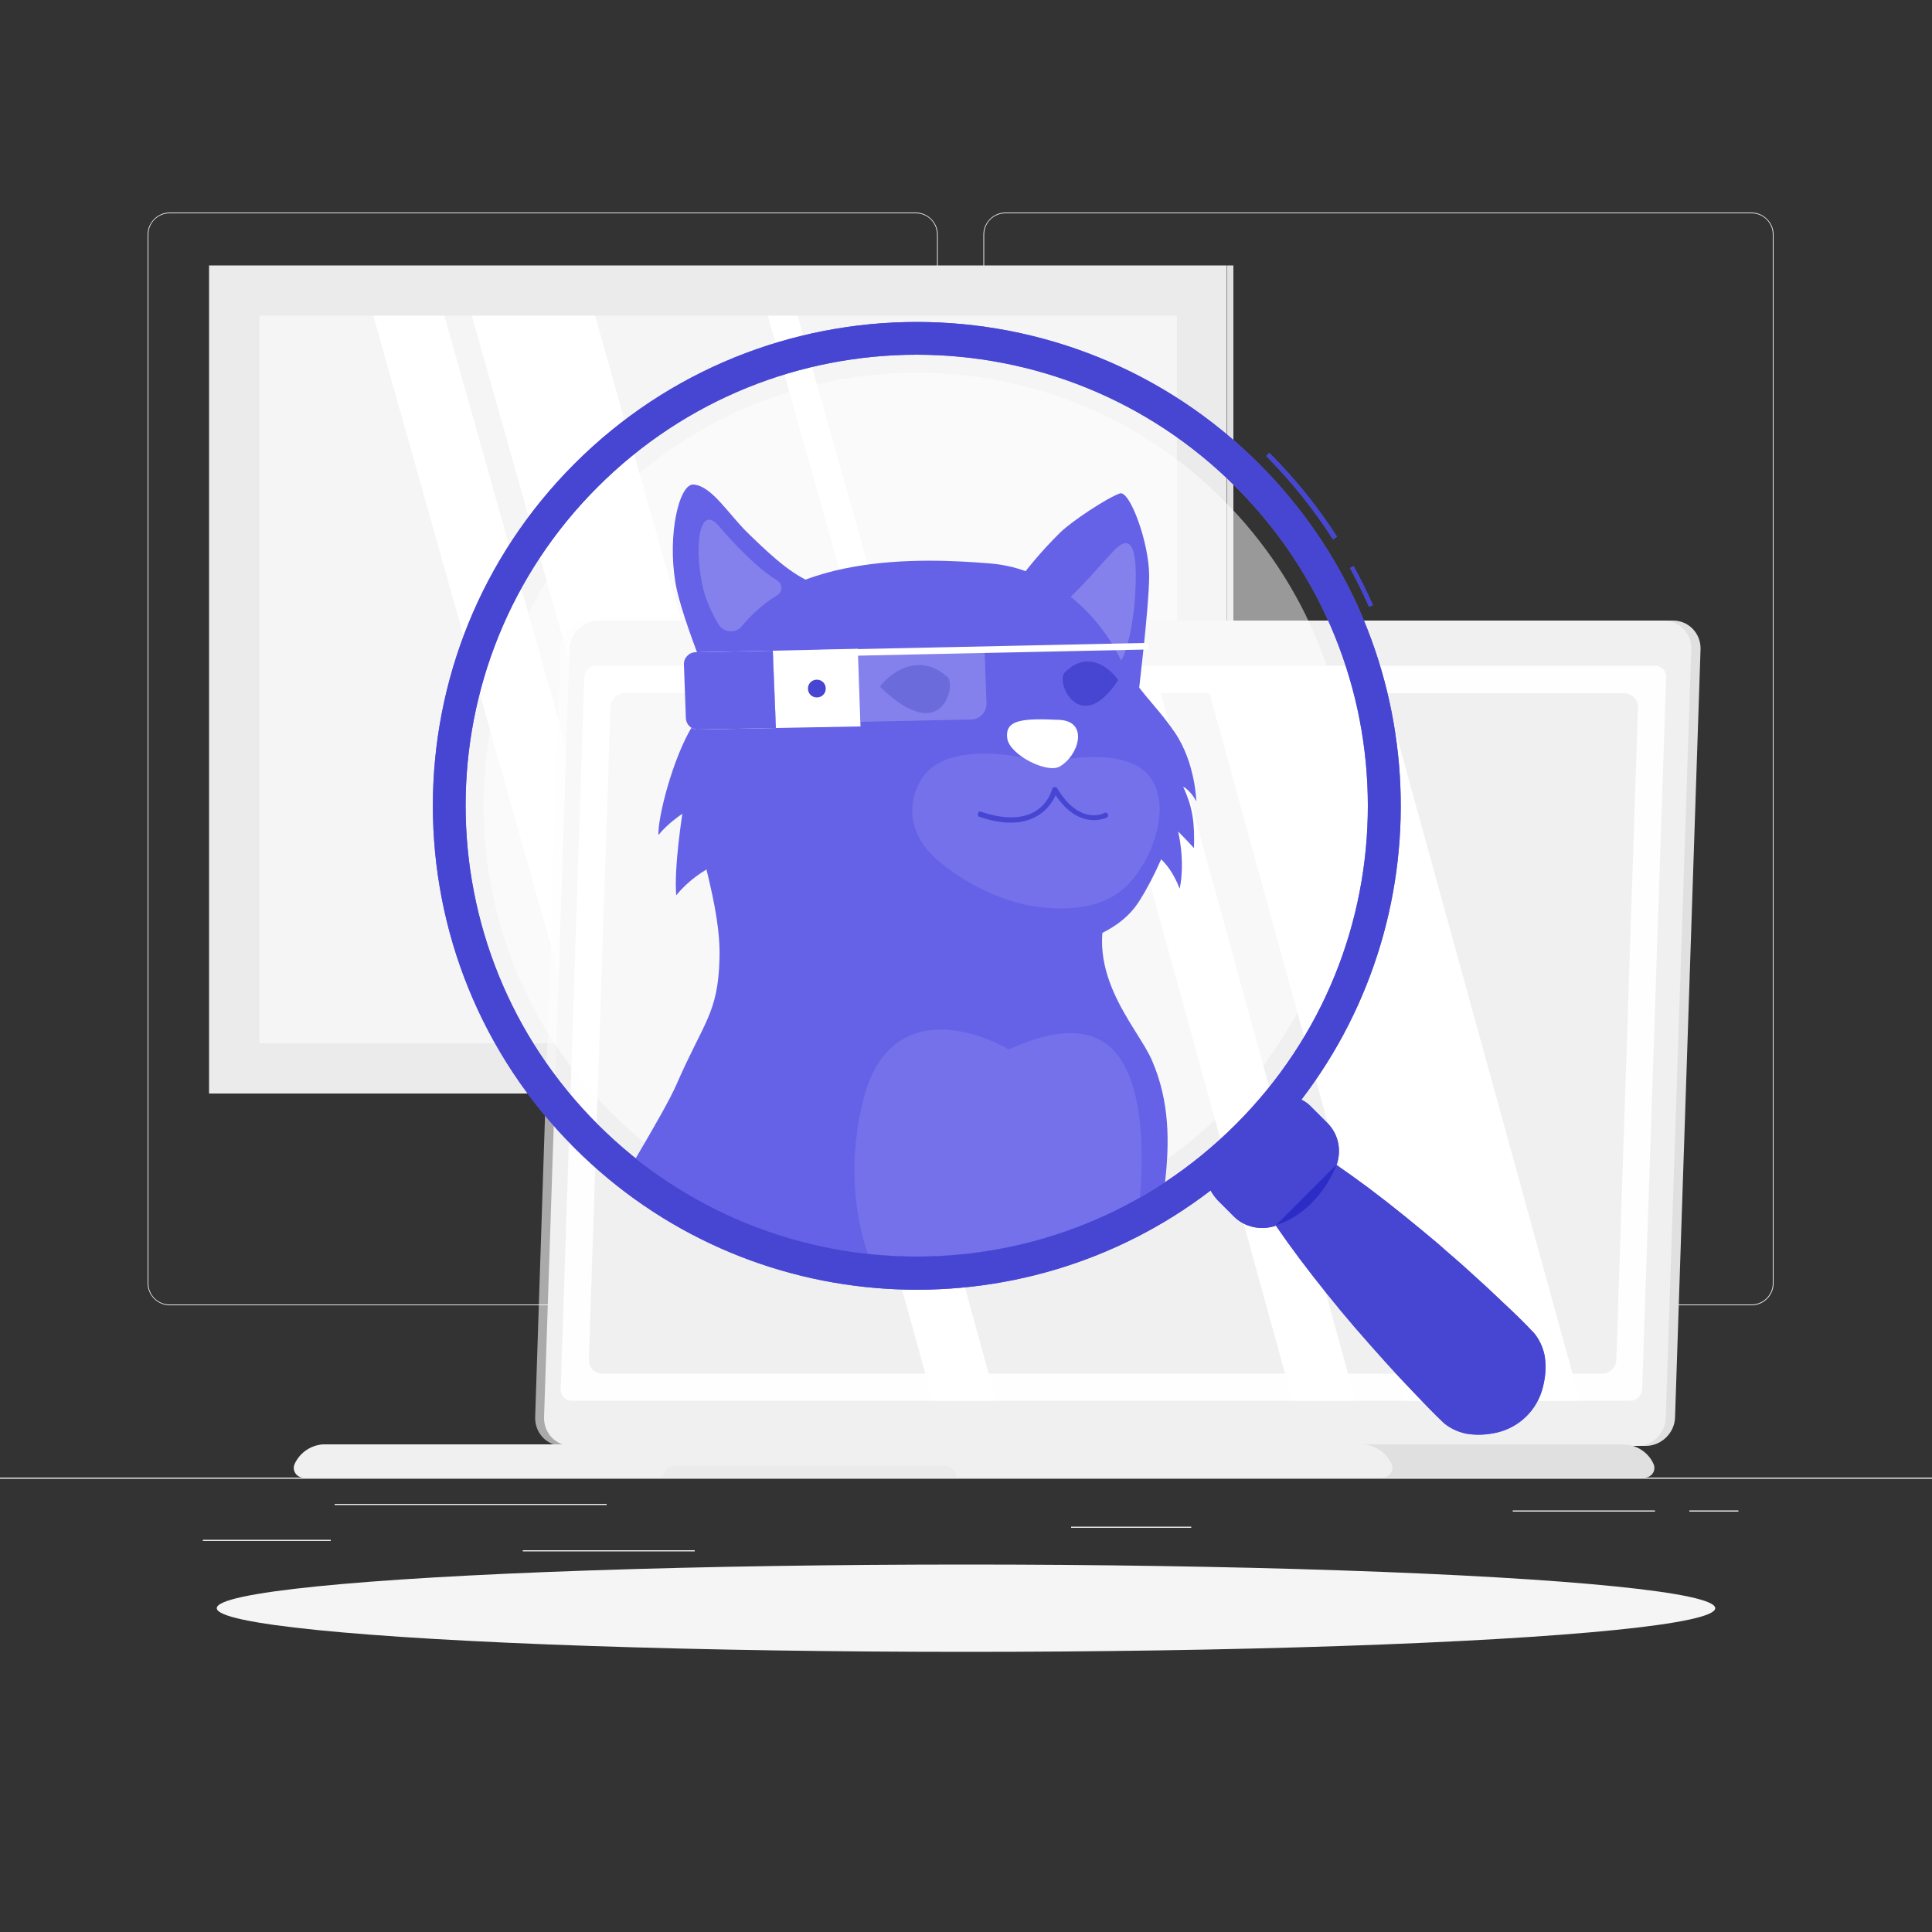 <?xml version="1.0" encoding="utf-8"?>
<!-- Generator: Adobe Illustrator 21.1.0, SVG Export Plug-In . SVG Version: 6.00 Build 0)  -->
<svg version="1.1" id="Слой_1" xmlns="http://www.w3.org/2000/svg" xmlns:xlink="http://www.w3.org/1999/xlink" x="0px" y="0px"
	 viewBox="0 0 500 500" style="enable-background:new 0 0 500 500;" xml:space="preserve">
<rect x="0" y="0" width="500" height="500" fill="#333333" stroke="none"/>
<style type="text/css">
	.st0{fill:#EBEBEB;}
	.st1{fill:#E0E0E0;}
	.st2{fill:#F5F5F5;}
	.st3{fill:#FFFFFF;}
	.st4{opacity:0.6;}
	.st5{fill:#FAFAFA;}
	.st6{opacity:0.6;fill:#FAFAFA;enable-background:new    ;}
	.st7{opacity:0.3;fill:#E0E0E0;enable-background:new    ;}
	.st8{opacity:0.9;fill:#FFFFFF;enable-background:new    ;}
	.st9{fill:#F0F0F0;}
	.st10{opacity:0.4;fill:#FFFFFF;enable-background:new    ;}
	.st11{display:none;}
	.st12{display:inline;}
	.st13{fill:#407BFF;}
	.st14{opacity:0.9;}
	.st15{opacity:0.5;fill:#FFFFFF;enable-background:new    ;}
	.st16{fill:#6562E8;}
	.st17{opacity:0.2;fill:#FFFFFF;enable-background:new    ;}
	.st18{fill:#4646D3;}
	.st19{opacity:0.1;fill:#FFFFFF;enable-background:new    ;}
	.st20{fill:#2C2CC6;}
</style>
<g id="Background_Complete">
	<g>
		<rect y="382.4" class="st0" width="500" height="0.3"/>
		<rect x="52.5" y="398.5" class="st0" width="33.1" height="0.3"/>
		<rect x="135.3" y="401.2" class="st0" width="44.5" height="0.3"/>
		<rect x="86.6" y="389.2" class="st0" width="70.4" height="0.3"/>
		<rect x="437.2" y="390.9" class="st0" width="12.7" height="0.3"/>
		<rect x="391.5" y="390.9" class="st0" width="36.8" height="0.3"/>
		<rect x="277.2" y="395.1" class="st0" width="31.1" height="0.3"/>
		<path class="st0" d="M237,337.8H43.9c-3.1,0-5.7-2.6-5.7-5.7V60.7c0-3.1,2.6-5.7,5.7-5.7H237c3.1,0,5.7,2.6,5.7,5.7v271.4
			C242.7,335.2,240.2,337.8,237,337.8z M43.9,55.2c-3,0-5.5,2.4-5.5,5.5v271.4c0,3,2.4,5.5,5.5,5.5H237c3,0,5.5-2.4,5.5-5.5V60.7
			c0-3-2.4-5.5-5.5-5.5L43.9,55.2L43.9,55.2z"/>
		<path class="st0" d="M453.3,337.8H260.2c-3.1,0-5.7-2.6-5.7-5.7V60.7c0-3.1,2.6-5.7,5.7-5.7h193.1c3.1,0,5.7,2.6,5.7,5.7v271.4
			C459,335.2,456.5,337.8,453.3,337.8z M260.2,55.2c-3,0-5.5,2.4-5.5,5.5v271.4c0,3,2.4,5.5,5.5,5.5h193.1c3,0,5.5-2.4,5.5-5.5V60.7
			c0-3-2.4-5.5-5.5-5.5L260.2,55.2L260.2,55.2z"/>
	</g>
	<g>
		<g>
			<rect x="54.1" y="68.7" class="st0" width="263.4" height="214.3"/>
			<rect x="317.6" y="68.7" class="st1" width="1.6" height="214.3"/>
			<rect x="67.1" y="81.7" class="st2" width="237.5" height="188.3"/>
			<polygon class="st3" points="175.3,270 207.1,270 154,81.7 122.1,81.7 			"/>
			<polygon class="st3" points="149.7,270 168.1,270 115,81.7 96.6,81.7 			"/>
			<polygon class="st3" points="251.9,270 259.5,270 206.4,81.7 198.7,81.7 			"/>
		</g>
		<g>
			<g>
				<g>
					<path class="st1" d="M425.9,374.2h-278c-4,0-7.2-3.3-7.1-7.4l6.6-198.8c0.1-4,3.6-7.4,7.6-7.4h278c4,0,7.2,3.3,7.1,7.4
						l-6.6,198.8C433.4,370.9,429.9,374.2,425.9,374.2z"/>
				</g>
				<g class="st4">
					<g>
						<path class="st5" d="M423.6,374.2h-278c-4,0-7.2-3.3-7.1-7.4L145,168c0.1-4,3.6-7.4,7.6-7.4h278c4,0,7.2,3.3,7.1,7.4
							l-6.6,198.8C431.1,370.9,427.7,374.2,423.6,374.2z"/>
					</g>
				</g>
				<g>
					<g>
						<path class="st1" d="M420,373.8H84.2c-3.5,0-6.5,2-7.9,5c-0.8,1.7,0.4,3.6,2.3,3.6h347c1.9,0,3.1-1.9,2.3-3.6
							C426.6,375.9,423.5,373.8,420,373.8z"/>
					</g>
					<path class="st6" d="M84.2,373.8h268c3.5,0,6.5,2,7.9,5c0.8,1.7-0.4,3.6-2.3,3.6H78.6c-1.9,0-3.1-1.9-2.3-3.6
						C77.7,375.9,80.7,373.8,84.2,373.8z"/>
					<path class="st7" d="M244.4,379.3h-69.7c-1.7,0-3.1,1.4-3.1,3.1h76C247.5,380.7,246.1,379.3,244.4,379.3z"/>
				</g>
				<path class="st8" d="M145.1,359.6l6.1-184.4c0.1-1.6,1.4-2.9,3-2.9h274.2c1.6,0,2.8,1.3,2.8,2.9L425,359.6
					c-0.1,1.6-1.4,2.9-3,2.9H147.9C146.3,362.5,145.1,361.2,145.1,359.6z"/>
				<path class="st9" d="M152.4,351.8l5.6-168.9c0.1-1.9,1.7-3.5,3.6-3.5h258.7c2,0,3.7,1.7,3.6,3.7L418.3,352
					c-0.1,1.9-1.7,3.5-3.6,3.5H156C153.9,355.5,152.3,353.8,152.4,351.8z"/>
				<polygon class="st3" points="363.4,362.5 408.9,362.5 356.5,172.4 311.1,172.4 				"/>
				<polygon class="st3" points="334.5,362.5 350.8,362.5 298.5,172.4 282.1,172.4 				"/>
				<polygon class="st3" points="241.4,362.5 257.8,362.5 205.4,172.4 189,172.4 				"/>
				<path class="st10" d="M293.6,281.2c0,1.2-1,2.2-2.2,2.2s-2.1-1-2.1-2.2c0-1.2,1-2.2,2.2-2.2C292.7,279,293.7,280,293.6,281.2z"
					/>
			</g>
		</g>
	</g>
</g>
<g id="Background_Simple" class="st11">
	<g class="st12">
		<g>
			<path class="st13" d="M174.4,355.5c55,1.2,105.6-37.2,142.6-76.5C472.8,141.5,294.8,20,172.1,74.2
				C49.4,128.3,7.8,351.6,174.4,355.5z"/>
		</g>
		<g class="st14">
			<path class="st3" d="M174.4,355.5c55,1.2,105.6-37.2,142.6-76.5C472.8,141.5,294.8,20,172.1,74.2
				C49.4,128.3,7.8,351.6,174.4,355.5z"/>
		</g>
	</g>
</g>
<g id="Shadow_1_">
	<ellipse id="_x3C_Path_x3E__122_" class="st2" cx="250" cy="416.2" rx="193.9" ry="11.3"/>
</g>
<g id="Cat">
	<g>
		<path class="st15" d="M158,287.8c-43.8-43.8-43.8-114.7,0-158.5c43.8-43.8,114.7-43.8,158.5,0c43.8,43.8,43.8,114.7,0,158.5
			C272.7,331.5,201.8,331.5,158,287.8z"/>
		<g>
			<g>
				<path class="st16" d="M262.8,151.2c3-3.9,6.2-8.1,11.7-13.5c2.9-2.8,11.9-8.8,15.3-10c2.6-0.9,7.6,12.8,7.6,21.3
					c0,8-2.9,31.7-2.9,31.7L262.8,151.2z"/>
				<path class="st17" d="M269.2,159.4c5.7-0.8,13.9-11.6,19.3-17.1c5.4-5.5,6,3,5.1,13.9c-0.5,5.4-1.7,11.7-3.4,14.7
					c-0.6,1-2.1,1-2.8,0.1C283.6,166.4,276.4,161.3,269.2,159.4z"/>
				<path class="st16" d="M301.5,306c-2.1,1.4-4.3,2.7-6.5,4c-21.6,12.4-46.4,17.2-70.4,14.6c-21.5-2.3-42.4-10.6-60.1-24.8
					c5-8.5,8.9-15.3,10.6-19.2c7-16.1,10.7-18.3,11.1-32.3c0.5-14-6.1-30.1-7.8-44.4c11.4-5.4,109.8,27.2,109.8,27.2
					c-9.5,19.5,6.3,34.6,10,43.5C302.7,285.1,302.7,295.6,301.5,306z"/>
				<path class="st16" d="M306.2,203.6c2.1,1.1,3.4,3.8,3.4,3.8s-0.2-10-5.6-17.9c-5.6-8.1-9.8-10.7-14.8-20.4
					c-5.2-10-17-22.1-33.2-23.3c-16.2-1.3-54.9-3.4-68.9,21.4c-4.1,7.3-6.6,14.2-7.9,20.7c-5.1,8.3-9,23.7-8.8,28.2
					c2.5-3.1,6.2-5.5,6.2-5.5s-2.2,13.8-1.6,21.1c3.3-4,7-6.3,9.5-7.6c6.7,11.9,30.8,29.2,64.7,25.4c27.6-3.1,40-7.3,45.7-16.4
					c1.9-3,3.9-6.8,5.6-10.7c1,0.9,3.1,3.2,4.8,7.6c1.5-7.3-0.4-14.8-0.4-14.8s2.7,2.7,4.1,4.3C309.2,213,308.7,209,306.2,203.6z"/>
				<path class="st18" d="M227.7,177.7c3.7-4.8,11.1-8.5,17.6-2.4C247.4,177.3,243.9,193.5,227.7,177.7z"/>
				<path class="st18" d="M289.4,176c-3.1-4.3-8.7-7.3-13.9-1.9C273.1,176.7,279.7,190.8,289.4,176z"/>
				<path class="st3" d="M274.1,186.3c-9.2-0.4-14.2-0.2-13.4,4.9c0.7,4.2,10.2,9,13.5,7.2C279.2,195.6,281.9,186.6,274.1,186.3z"/>
				<path class="st19" d="M270.6,197.4c-9.1-2.6-26.9-5.2-32.4,4.7c-4.1,7.4-2,14.9,4.3,20.4c6.7,5.8,17.3,11.5,27.9,12.4
					c14.7,1.3,20.9-4.1,24.7-10c5.8-8.8,8.5-23.4-2.8-27.6C285.9,194.9,276.9,196.1,270.6,197.4z"/>
				<path class="st19" d="M295,309.9c-21.6,12.4-46.4,17.2-70.4,14.6c-4-11.7-4.8-26-1.1-40.2c6.3-24.2,27-18.7,37.6-12.7
					c7.4-3.4,17.8-6.8,25.3-1.4C294.7,276.4,296.5,293.1,295,309.9z"/>
				<path class="st18" d="M261.6,212.9c-2.4,0-5.2-0.5-8.1-1.5c-0.4-0.1-0.5-0.5-0.4-0.9s0.5-0.6,0.9-0.4c5.6,1.9,10.1,1.9,13.5,0.1
					c3.9-2.1,4.8-6,4.8-6c0.1-0.3,0.3-0.5,0.6-0.5c0.3,0,0.5,0.1,0.7,0.3c5.8,9.7,12.1,6.5,12.2,6.4c0.3-0.2,0.8,0,0.9,0.3
					c0.2,0.3,0,0.8-0.3,0.9c-0.1,0-7,3.5-13.2-5.8c-0.7,1.5-2.1,3.9-5,5.5C266.2,212.4,264,212.9,261.6,212.9z"/>
				<g>
					<path class="st16" d="M211.9,151.5c-6.2-2.2-11.1-6.5-18.1-13.3c-5.3-5.1-9.5-12.4-14.3-12.8c-3.7-0.3-6.8,12.8-4.7,25.4
						c1.6,9.8,12,34,12,34L211.9,151.5z"/>
					<path class="st17" d="M201.2,154c1.4-0.9,1.4-2.9-0.1-3.8c-5.1-3.1-11.3-9.6-15-14c-4.9-5.8-6.5,4.2-4.4,14.9
						c0.7,3.7,2.5,7.5,4.2,10.4c1.3,2.3,4.6,2.6,6.2,0.4C194.4,159.1,197.6,156.2,201.2,154z"/>
				</g>
			</g>
			<g>
				<path class="st3" d="M296.5,168.1l-84.6,1.8c-0.5,0-0.9-0.4-0.9-0.8l0,0c0-0.5,0.4-0.9,0.8-0.9l84.6-1.8c0.5,0,0.9,0.4,0.9,0.8
					l0,0C297.3,167.7,297,168.1,296.5,168.1z"/>
				<polygon class="st3" points="222.7,188 200.8,188.4 200,168.4 222,167.9 				"/>
				<path class="st18" d="M213.7,178.2c0,1.3-1,2.3-2.3,2.3s-2.3-1-2.3-2.3s1-2.3,2.3-2.3S213.7,176.9,213.7,178.2z"/>
				<path class="st17" d="M222.7,186.8l28.6-0.6c2.3,0,4.1-2,4-4.3l-0.5-13.8l-32.8,0.7L222.7,186.8z"/>
				<g>
					<path class="st3" d="M180.7,188.8l20.1-0.4l-0.8-20l-20,0.4c-1.7,0-3.1,1.5-3,3.2l0.5,13.9C177.6,187.6,179,188.9,180.7,188.8z
						"/>
					<path class="st16" d="M180.7,188.8l20.1-0.4l-0.8-20l-20,0.4c-1.7,0-3.1,1.5-3,3.2l0.5,13.9C177.6,187.6,179,188.9,180.7,188.8
						z"/>
				</g>
			</g>
		</g>
		<g>
			<path class="st16" d="M399.7,350.6c-0.5-2.2-1.4-4-2.6-5.5c-2.6-2.8-5.3-5.4-8.1-8c-2.7-2.6-5.5-5.2-8.3-7.7
				c-2.8-2.6-5.7-5-8.5-7.5c-5.8-4.9-11.7-9.7-17.8-14.3c-2.8-2.1-5.6-4.1-8.5-6.1c1.3-3.7,0.6-7.9-2.4-10.9l-4.2-4.2
				c-0.8-0.8-1.6-1.4-2.5-1.8c37.6-49.1,34-119.6-11-164.6c-48.9-48.9-128.2-48.9-177.1,0s-48.9,128.2,0,177.1
				c44.9,44.9,115.5,48.6,164.6,11c0.5,0.9,1.1,1.7,1.8,2.5l4.2,4.2c2.9,2.9,7.2,3.7,10.9,2.4c2,2.9,4,5.7,6.1,8.5
				c4.6,6.1,9.4,12.1,14.3,17.8c2.5,2.9,5,5.7,7.5,8.5c2.5,2.8,5.1,5.6,7.7,8.3c2.6,2.7,5.2,5.5,8,8.1c1.5,1.2,3.3,2.1,5.5,2.6
				c2.2,0.4,4.8,0.5,8.3-0.3c5.6-1.4,10.2-5.7,11.7-11.7C400.2,355.4,400.1,352.8,399.7,350.6z M154.7,291
				c-45.6-45.6-45.6-119.5,0-165c45.6-45.6,119.5-45.6,165.1,0c45.6,45.6,45.6,119.5,0,165C274.2,336.6,200.3,336.6,154.7,291z"/>
			<g>
				<path class="st18" d="M399.7,350.6c-0.5-2.2-1.4-4-2.6-5.5c-2.6-2.8-5.3-5.4-8.1-8c-2.7-2.6-5.5-5.2-8.3-7.7
					c-2.8-2.6-5.7-5-8.5-7.5c-5.8-4.9-11.7-9.7-17.8-14.3c-2.8-2.1-5.6-4.1-8.5-6.1c1.3-3.7,0.6-7.9-2.4-10.9l-4.2-4.2
					c-0.8-0.8-1.6-1.4-2.5-1.8c37.6-49.1,34-119.6-11-164.6c-48.9-48.9-128.2-48.9-177.1,0s-48.9,128.2,0,177.1
					c44.9,44.9,115.5,48.6,164.6,11c0.5,0.9,1.1,1.7,1.8,2.5l4.2,4.2c2.9,2.9,7.2,3.7,10.9,2.4c2,2.9,4,5.7,6.1,8.5
					c4.6,6.1,9.4,12.1,14.3,17.8c2.5,2.9,5,5.7,7.5,8.5c2.5,2.8,5.1,5.6,7.7,8.3c2.6,2.7,5.2,5.5,8,8.1c1.5,1.2,3.3,2.1,5.5,2.6
					c2.2,0.4,4.8,0.5,8.3-0.3c5.6-1.4,10.2-5.7,11.7-11.7C400.2,355.4,400.1,352.8,399.7,350.6z M154.7,291
					c-45.6-45.6-45.6-119.5,0-165c45.6-45.6,119.5-45.6,165.1,0c45.6,45.6,45.6,119.5,0,165C274.2,336.6,200.3,336.6,154.7,291z"/>
				<path class="st18" d="M399.7-1649.4c-0.5-2.2-1.4-4-2.6-5.5c-2.6-2.8-5.3-5.4-8.1-8c-2.7-2.6-5.5-5.2-8.3-7.7
					c-2.8-2.6-5.7-5-8.5-7.5c-5.8-4.9-11.7-9.7-17.8-14.3c-2.8-2.1-5.6-4.1-8.5-6.1c1.3-3.7,0.6-7.9-2.4-10.9l-4.2-4.2
					c-0.8-0.8-1.6-1.4-2.5-1.8c37.6-49.1,34-119.6-11-164.6c-48.9-48.9-128.2-48.9-177.1,0s-48.9,128.2,0,177.1
					c44.9,44.9,115.5,48.6,164.6,11c0.5,0.9,1.1,1.7,1.8,2.5l4.2,4.2c2.9,2.9,7.2,3.7,10.9,2.4c2,2.9,4,5.7,6.1,8.5
					c4.6,6.1,9.4,12.1,14.3,17.8c2.5,2.9,5,5.7,7.5,8.5c2.5,2.8,5.1,5.6,7.7,8.3c2.6,2.7,5.2,5.5,8,8.1c1.5,1.2,3.3,2.1,5.5,2.6
					c2.2,0.4,4.8,0.5,8.3-0.3c5.6-1.4,10.2-5.7,11.7-11.7C400.2-1644.6,400.1-1647.2,399.7-1649.4z M154.7-1709
					c-45.6-45.6-45.6-119.5,0-165c45.6-45.6,119.5-45.6,165.1,0c45.6,45.6,45.6,119.5,0,165C274.2-1663.4,200.3-1663.4,154.7-1709z"
					/>
				<path class="st20" d="M330.2,317.1l15.6-15.6C345.9,301.5,341.7,313.4,330.2,317.1z"/>
			</g>
			<g>
				<path class="st16" d="M354.3,157c-1.5-3.4-3.2-6.8-4.9-10l0.9-0.5c1.8,3.3,3.5,6.7,5,10.1L354.3,157z M345,139.6
					c-5-7.8-10.8-15-17.3-21.6l0.8-0.8c6.6,6.6,12.5,13.9,17.5,21.7L345,139.6z"/>
				<path class="st18" d="M354.3,157c-1.5-3.4-3.2-6.8-4.9-10l0.9-0.5c1.8,3.3,3.5,6.7,5,10.1L354.3,157z M345,139.6
					c-5-7.8-10.8-15-17.3-21.6l0.8-0.8c6.6,6.6,12.5,13.9,17.5,21.7L345,139.6z"/>
			</g>
		</g>
	</g>
</g>
</svg>
